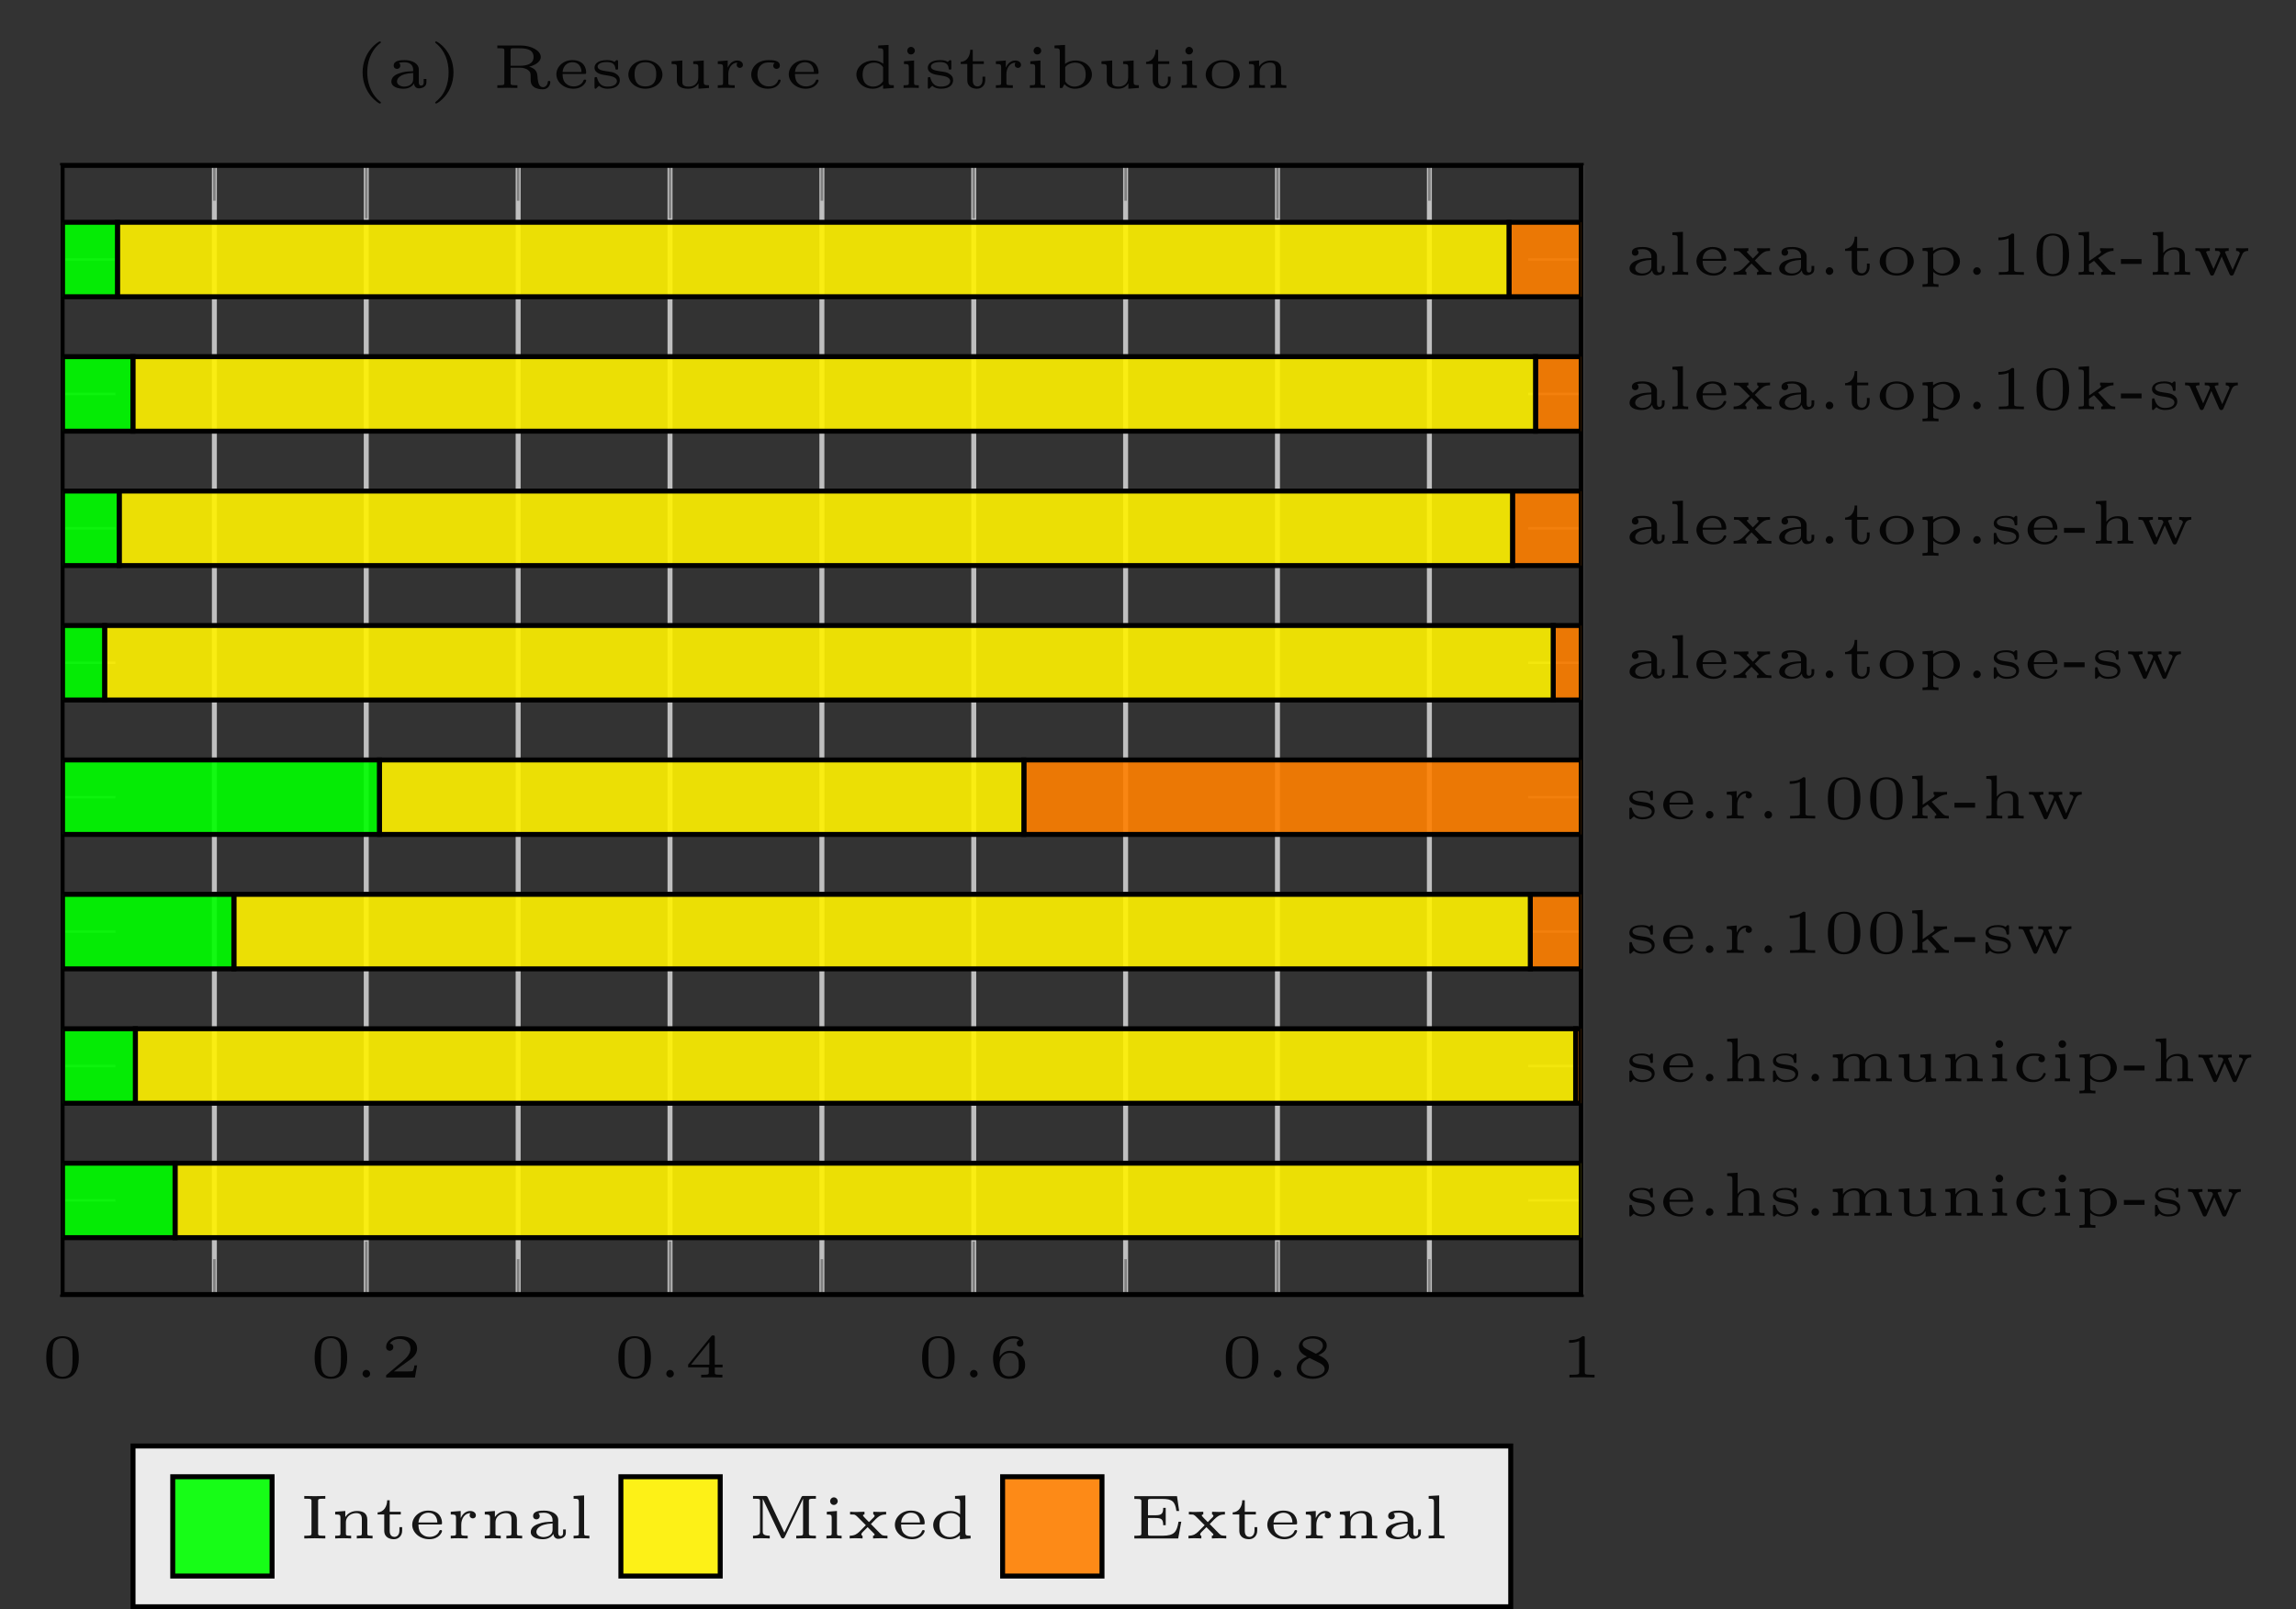 <?xml version="1.0" encoding="UTF-8"?>
<svg xmlns="http://www.w3.org/2000/svg" xmlns:xlink="http://www.w3.org/1999/xlink" width="184.202pt" height="129.107pt" viewBox="0 0 184.202 129.107" version="1.1">
<rect x="0" y="0" width="184.202" height="129.107" fill="#333333" stroke="none"/>
<defs>
<g>
<symbol overflow="visible" id="glyph0-0">
<path style="stroke:none;" d=""/>
</symbol>
<symbol overflow="visible" id="glyph0-1">
<path style="stroke:none;" d="M 3 -1.594 C 3 -1.953 3 -3.312 1.688 -3.312 C 0.391 -3.312 0.391 -1.953 0.391 -1.594 C 0.391 -1.234 0.391 0.109 1.688 0.109 C 3 0.109 3 -1.234 3 -1.594 Z M 2.5 -1.656 C 2.5 -1.312 2.5 -0.906 2.422 -0.609 C 2.297 -0.125 1.891 -0.062 1.688 -0.062 C 1.516 -0.062 1.094 -0.125 0.969 -0.625 C 0.891 -0.891 0.891 -1.25 0.891 -1.656 C 0.891 -2.031 0.891 -2.375 0.969 -2.656 C 1.094 -3.078 1.484 -3.156 1.688 -3.156 C 2.062 -3.156 2.328 -2.969 2.422 -2.609 C 2.5 -2.359 2.5 -1.953 2.5 -1.656 Z M 2.5 -1.656 "/>
</symbol>
<symbol overflow="visible" id="glyph0-2">
<path style="stroke:none;" d="M 2.938 -0.969 L 2.719 -0.969 C 2.719 -0.875 2.656 -0.562 2.578 -0.516 C 2.547 -0.484 2.125 -0.484 2.047 -0.484 L 1.078 -0.484 C 1.406 -0.719 1.766 -1 2.062 -1.203 C 2.516 -1.516 2.938 -1.797 2.938 -2.328 C 2.938 -2.969 2.328 -3.312 1.625 -3.312 C 0.953 -3.312 0.453 -2.938 0.453 -2.438 C 0.453 -2.188 0.672 -2.141 0.75 -2.141 C 0.875 -2.141 1.031 -2.234 1.031 -2.438 C 1.031 -2.609 0.906 -2.719 0.75 -2.719 C 0.891 -2.953 1.188 -3.094 1.516 -3.094 C 2 -3.094 2.406 -2.812 2.406 -2.328 C 2.406 -1.906 2.109 -1.578 1.734 -1.266 L 0.516 -0.234 C 0.469 -0.188 0.453 -0.188 0.453 -0.156 L 0.453 0 L 2.766 0 Z M 2.938 -0.969 "/>
</symbol>
<symbol overflow="visible" id="glyph0-3">
<path style="stroke:none;" d="M 3.078 -0.812 L 3.078 -1.031 L 2.453 -1.031 L 2.453 -3.219 C 2.453 -3.344 2.453 -3.375 2.312 -3.375 C 2.219 -3.375 2.219 -3.375 2.156 -3.297 L 0.312 -1.031 L 0.312 -0.812 L 1.969 -0.812 L 1.969 -0.422 C 1.969 -0.266 1.969 -0.219 1.547 -0.219 L 1.359 -0.219 L 1.359 0 L 2.219 -0.016 L 3.062 0 L 3.062 -0.219 L 2.891 -0.219 C 2.453 -0.219 2.453 -0.266 2.453 -0.422 L 2.453 -0.812 Z M 2.016 -1.031 L 0.547 -1.031 L 2.016 -2.844 Z M 2.016 -1.031 "/>
</symbol>
<symbol overflow="visible" id="glyph0-4">
<path style="stroke:none;" d="M 2.984 -1.016 C 2.984 -1.328 2.891 -1.562 2.625 -1.797 C 2.406 -2 2.188 -2.141 1.75 -2.141 C 1.453 -2.141 1.141 -2 0.922 -1.641 C 0.938 -1.859 0.938 -2.266 1.109 -2.578 C 1.266 -2.844 1.578 -3.125 2.047 -3.125 C 2.141 -3.125 2.375 -3.125 2.516 -3 C 2.438 -2.984 2.312 -2.906 2.312 -2.734 C 2.312 -2.578 2.422 -2.469 2.578 -2.469 C 2.656 -2.469 2.844 -2.516 2.844 -2.75 C 2.844 -3.016 2.641 -3.312 2.047 -3.312 C 1.188 -3.312 0.406 -2.609 0.406 -1.578 C 0.406 -0.391 0.984 0.109 1.703 0.109 C 2.203 0.109 2.438 -0.078 2.609 -0.219 C 2.922 -0.484 2.984 -0.766 2.984 -1.016 Z M 2.469 -1.031 C 2.469 -0.734 2.469 -0.547 2.297 -0.344 C 2.156 -0.188 1.984 -0.094 1.703 -0.094 C 0.938 -0.094 0.938 -0.922 0.938 -1.125 C 0.938 -1.516 1.219 -1.969 1.734 -1.969 C 2 -1.969 2.156 -1.906 2.312 -1.703 C 2.453 -1.516 2.469 -1.312 2.469 -1.031 Z M 2.469 -1.031 "/>
</symbol>
<symbol overflow="visible" id="glyph0-5">
<path style="stroke:none;" d="M 2.984 -0.859 C 2.984 -1.391 2.469 -1.656 2.141 -1.797 C 2.656 -2.016 2.812 -2.281 2.812 -2.562 C 2.812 -3.078 2.25 -3.312 1.703 -3.312 C 1.078 -3.312 0.578 -2.969 0.578 -2.469 C 0.578 -2.016 0.969 -1.812 1.219 -1.672 C 0.703 -1.469 0.406 -1.172 0.406 -0.766 C 0.406 -0.172 1.062 0.109 1.688 0.109 C 2.391 0.109 2.984 -0.266 2.984 -0.859 Z M 2.5 -2.562 C 2.5 -2.125 1.938 -1.906 1.938 -1.906 C 1.938 -1.906 1.922 -1.906 1.875 -1.938 L 1.156 -2.312 C 0.953 -2.422 0.875 -2.547 0.875 -2.672 C 0.875 -2.984 1.297 -3.125 1.688 -3.125 C 2.094 -3.125 2.5 -2.938 2.5 -2.562 Z M 2.641 -0.672 C 2.641 -0.266 2.141 -0.094 1.703 -0.094 C 1.25 -0.094 0.75 -0.312 0.75 -0.766 C 0.75 -1.266 1.281 -1.5 1.438 -1.562 L 2.219 -1.172 C 2.391 -1.078 2.641 -0.938 2.641 -0.672 Z M 2.641 -0.672 "/>
</symbol>
<symbol overflow="visible" id="glyph0-6">
<path style="stroke:none;" d="M 2.766 0 L 2.766 -0.219 L 2.516 -0.219 C 1.984 -0.219 1.984 -0.281 1.984 -0.422 L 1.984 -3.172 C 1.984 -3.312 1.969 -3.312 1.797 -3.312 C 1.453 -3 0.891 -3 0.797 -3 L 0.719 -3 L 0.719 -2.781 L 0.797 -2.781 C 0.906 -2.781 1.234 -2.797 1.531 -2.922 L 1.531 -0.422 C 1.531 -0.281 1.531 -0.219 1 -0.219 L 0.75 -0.219 L 0.75 0 C 1.016 -0.016 1.469 -0.016 1.75 -0.016 C 2.047 -0.016 2.484 -0.016 2.766 0 Z M 2.766 0 "/>
</symbol>
<symbol overflow="visible" id="glyph0-7">
<path style="stroke:none;" d="M 3.172 -0.453 L 3.172 -0.719 L 2.953 -0.719 L 2.953 -0.453 C 2.953 -0.406 2.953 -0.188 2.75 -0.188 C 2.562 -0.188 2.562 -0.406 2.562 -0.453 L 2.562 -1.484 C 2.562 -1.953 2.047 -2.234 1.438 -2.234 C 1.125 -2.234 0.547 -2.219 0.547 -1.797 C 0.547 -1.609 0.688 -1.531 0.812 -1.531 C 0.953 -1.531 1.078 -1.625 1.078 -1.797 C 1.078 -1.906 1.016 -1.984 0.969 -2.016 C 1.125 -2.062 1.375 -2.062 1.422 -2.062 C 1.844 -2.062 2.109 -1.828 2.109 -1.469 L 2.109 -1.344 C 1.625 -1.328 1.359 -1.312 0.984 -1.172 C 0.641 -1.062 0.359 -0.844 0.359 -0.516 C 0.359 -0.062 0.938 0.062 1.328 0.062 C 1.719 0.062 2.016 -0.094 2.172 -0.359 C 2.188 -0.172 2.312 0.031 2.562 0.031 C 2.594 0.031 3.172 0.031 3.172 -0.453 Z M 2.109 -0.703 C 2.109 -0.156 1.516 -0.109 1.391 -0.109 C 1.094 -0.109 0.812 -0.266 0.812 -0.516 C 0.812 -0.688 0.922 -1.141 2.109 -1.203 Z M 2.109 -0.703 "/>
</symbol>
<symbol overflow="visible" id="glyph0-8">
<path style="stroke:none;" d="M 1.672 0 L 1.672 -0.219 L 1.578 -0.219 C 1.25 -0.219 1.25 -0.266 1.25 -0.422 L 1.25 -3.453 L 0.406 -3.406 L 0.406 -3.188 C 0.781 -3.188 0.828 -3.156 0.828 -2.906 L 0.828 -0.422 C 0.828 -0.266 0.828 -0.219 0.5 -0.219 L 0.406 -0.219 L 0.406 0 C 0.625 -0.016 0.828 -0.016 1.031 -0.016 C 1.25 -0.016 1.453 -0.016 1.672 0 Z M 1.672 0 "/>
</symbol>
<symbol overflow="visible" id="glyph0-9">
<path style="stroke:none;" d="M 2.719 -0.594 C 2.719 -0.672 2.641 -0.672 2.625 -0.672 C 2.547 -0.672 2.531 -0.656 2.5 -0.594 C 2.375 -0.25 2 -0.125 1.719 -0.125 C 1.312 -0.125 1.094 -0.344 1.016 -0.438 C 0.828 -0.672 0.828 -0.984 0.828 -1.125 L 2.578 -1.125 C 2.688 -1.125 2.719 -1.125 2.719 -1.234 C 2.719 -1.578 2.547 -2.234 1.609 -2.234 C 0.859 -2.234 0.328 -1.688 0.328 -1.094 C 0.328 -0.469 0.938 0.062 1.688 0.062 C 2.484 0.062 2.719 -0.5 2.719 -0.594 Z M 2.344 -1.281 L 0.828 -1.281 C 0.891 -1.938 1.375 -2.062 1.609 -2.062 C 2.297 -2.062 2.344 -1.422 2.344 -1.281 Z M 2.344 -1.281 "/>
</symbol>
<symbol overflow="visible" id="glyph0-10">
<path style="stroke:none;" d="M 3.297 0 L 3.297 -0.219 L 3.203 -0.219 C 2.938 -0.219 2.875 -0.266 2.828 -0.297 C 2.766 -0.328 2.188 -0.938 1.969 -1.156 C 2.578 -1.797 2.719 -1.922 3.188 -1.922 L 3.188 -2.141 C 3.047 -2.141 2.906 -2.125 2.719 -2.125 C 2.547 -2.125 2.344 -2.141 2.156 -2.141 L 2.156 -1.922 C 2.25 -1.922 2.266 -1.828 2.266 -1.828 C 2.266 -1.75 2.203 -1.688 2.062 -1.562 L 1.812 -1.312 C 1.594 -1.531 1.328 -1.797 1.328 -1.844 C 1.328 -1.922 1.438 -1.922 1.453 -1.922 L 1.453 -2.141 C 1.25 -2.141 0.875 -2.125 0.844 -2.125 C 0.641 -2.125 0.5 -2.125 0.297 -2.141 L 0.297 -1.922 L 0.391 -1.922 C 0.703 -1.922 0.703 -1.922 0.969 -1.656 L 1.562 -1.062 C 1.531 -1.031 1.094 -0.594 1.016 -0.516 C 0.875 -0.391 0.688 -0.219 0.266 -0.219 L 0.266 0 C 0.406 -0.016 0.547 -0.016 0.734 -0.016 C 0.906 -0.016 1.109 -0.016 1.297 0 L 1.297 -0.219 C 1.219 -0.234 1.203 -0.281 1.203 -0.312 C 1.203 -0.406 1.266 -0.469 1.297 -0.5 L 1.703 -0.906 C 1.875 -0.734 2.094 -0.516 2.219 -0.391 C 2.266 -0.328 2.266 -0.328 2.266 -0.312 C 2.266 -0.219 2.156 -0.219 2.141 -0.219 L 2.141 0 C 2.344 -0.016 2.719 -0.016 2.75 -0.016 C 2.953 -0.016 3.094 -0.016 3.297 0 Z M 3.297 0 "/>
</symbol>
<symbol overflow="visible" id="glyph0-11">
<path style="stroke:none;" d="M 1.312 -0.297 C 1.312 -0.469 1.172 -0.609 1 -0.609 C 0.844 -0.609 0.703 -0.469 0.703 -0.297 C 0.703 -0.141 0.828 0 1 0 C 1.172 0 1.312 -0.141 1.312 -0.297 Z M 1.312 -0.297 "/>
</symbol>
<symbol overflow="visible" id="glyph0-12">
<path style="stroke:none;" d="M 2.219 -0.625 L 2.219 -0.906 L 2 -0.906 L 2 -0.641 C 2 -0.266 1.781 -0.125 1.609 -0.125 C 1.219 -0.125 1.219 -0.516 1.219 -0.625 L 1.219 -1.922 L 2.109 -1.922 L 2.109 -2.141 L 1.219 -2.141 L 1.219 -3.062 L 1.016 -3.062 C 1.016 -2.594 0.766 -2.109 0.25 -2.094 L 0.25 -1.922 L 0.781 -1.922 L 0.781 -0.625 C 0.781 -0.062 1.25 0.062 1.562 0.062 C 1.938 0.062 2.219 -0.219 2.219 -0.625 Z M 2.219 -0.625 "/>
</symbol>
<symbol overflow="visible" id="glyph0-13">
<path style="stroke:none;" d="M 3.062 -1.062 C 3.062 -1.688 2.484 -2.234 1.688 -2.234 C 0.906 -2.234 0.328 -1.688 0.328 -1.062 C 0.328 -0.469 0.922 0.062 1.688 0.062 C 2.484 0.062 3.062 -0.469 3.062 -1.062 Z M 2.562 -1.109 C 2.562 -0.875 2.562 -0.125 1.688 -0.125 C 0.828 -0.125 0.828 -0.875 0.828 -1.109 C 0.828 -1.328 0.828 -2.062 1.688 -2.062 C 2.562 -2.062 2.562 -1.328 2.562 -1.109 Z M 2.562 -1.109 "/>
</symbol>
<symbol overflow="visible" id="glyph0-14">
<path style="stroke:none;" d="M 3.375 -1.078 C 3.375 -1.672 2.828 -2.203 2.094 -2.203 C 1.688 -2.203 1.391 -2.062 1.219 -1.922 L 1.219 -2.203 L 0.375 -2.141 L 0.375 -1.922 C 0.734 -1.922 0.797 -1.922 0.797 -1.719 L 0.797 0.547 C 0.797 0.703 0.797 0.75 0.469 0.75 L 0.375 0.75 L 0.375 0.969 C 0.594 0.953 0.797 0.953 1.016 0.953 C 1.219 0.953 1.438 0.953 1.656 0.969 L 1.656 0.75 L 1.562 0.75 C 1.234 0.75 1.234 0.703 1.234 0.547 L 1.234 -0.234 C 1.453 -0.047 1.719 0.062 2 0.062 C 2.766 0.062 3.375 -0.453 3.375 -1.078 Z M 2.875 -1.078 C 2.875 -0.531 2.469 -0.109 1.969 -0.109 C 1.75 -0.109 1.484 -0.203 1.312 -0.422 C 1.234 -0.516 1.234 -0.516 1.234 -0.625 L 1.234 -1.656 C 1.453 -1.953 1.828 -2.031 2.031 -2.031 C 2.516 -2.031 2.875 -1.578 2.875 -1.078 Z M 2.875 -1.078 "/>
</symbol>
<symbol overflow="visible" id="glyph0-15">
<path style="stroke:none;" d="M 3.312 0 L 3.312 -0.219 C 3.094 -0.219 2.969 -0.219 2.75 -0.453 L 1.938 -1.344 C 2.016 -1.406 2.469 -1.703 2.5 -1.719 C 2.828 -1.922 3.078 -1.922 3.172 -1.922 L 3.172 -2.141 C 3 -2.125 2.812 -2.125 2.75 -2.125 C 2.562 -2.125 2.266 -2.141 2.094 -2.141 L 2.094 -1.922 C 2.172 -1.922 2.172 -1.859 2.172 -1.859 C 2.172 -1.844 2.172 -1.766 2.031 -1.672 L 1.219 -1.109 L 1.219 -3.453 L 0.375 -3.406 L 0.375 -3.188 C 0.75 -3.188 0.797 -3.156 0.797 -2.906 L 0.797 -0.422 C 0.797 -0.266 0.797 -0.219 0.469 -0.219 L 0.375 -0.219 L 0.375 0 C 0.578 -0.016 0.797 -0.016 0.984 -0.016 C 1.188 -0.016 1.422 -0.016 1.609 0 L 1.609 -0.219 L 1.516 -0.219 C 1.203 -0.219 1.203 -0.266 1.203 -0.422 L 1.203 -0.844 L 1.609 -1.125 L 2.172 -0.516 C 2.266 -0.422 2.312 -0.359 2.312 -0.297 C 2.312 -0.219 2.219 -0.219 2.188 -0.219 L 2.188 0 C 2.391 -0.016 2.734 -0.016 2.812 -0.016 C 3 -0.016 3.141 -0.016 3.312 0 Z M 3.312 0 "/>
</symbol>
<symbol overflow="visible" id="glyph0-16">
<path style="stroke:none;" d="M 1.859 -0.875 L 1.859 -1.266 L 0.203 -1.266 L 0.203 -0.875 Z M 1.859 -0.875 "/>
</symbol>
<symbol overflow="visible" id="glyph0-17">
<path style="stroke:none;" d="M 3.406 0 L 3.406 -0.219 L 3.312 -0.219 C 2.984 -0.219 2.984 -0.266 2.984 -0.422 L 2.984 -1.5 C 2.984 -2.047 2.609 -2.203 2.156 -2.203 C 1.578 -2.203 1.328 -1.859 1.25 -1.75 L 1.25 -3.453 L 0.406 -3.406 L 0.406 -3.188 C 0.781 -3.188 0.828 -3.156 0.828 -2.906 L 0.828 -0.422 C 0.828 -0.266 0.828 -0.219 0.5 -0.219 L 0.406 -0.219 L 0.406 0 C 0.625 -0.016 0.828 -0.016 1.047 -0.016 C 1.25 -0.016 1.469 -0.016 1.688 0 L 1.688 -0.219 L 1.594 -0.219 C 1.266 -0.219 1.266 -0.266 1.266 -0.422 L 1.266 -1.281 C 1.266 -1.844 1.781 -2.031 2.094 -2.031 C 2.469 -2.031 2.547 -1.828 2.547 -1.516 L 2.547 -0.422 C 2.547 -0.266 2.547 -0.219 2.219 -0.219 L 2.141 -0.219 L 2.141 0 C 2.344 -0.016 2.562 -0.016 2.766 -0.016 C 2.984 -0.016 3.188 -0.016 3.406 0 Z M 3.406 0 "/>
</symbol>
<symbol overflow="visible" id="glyph0-18">
<path style="stroke:none;" d="M 4.5 -1.922 L 4.5 -2.141 C 4.359 -2.141 4.234 -2.125 4.078 -2.125 C 3.906 -2.125 3.703 -2.141 3.531 -2.141 L 3.531 -1.922 C 3.75 -1.922 3.828 -1.812 3.828 -1.719 C 3.828 -1.703 3.812 -1.656 3.797 -1.641 L 3.25 -0.406 L 2.672 -1.75 C 2.641 -1.797 2.641 -1.812 2.641 -1.812 C 2.641 -1.922 2.828 -1.922 2.938 -1.922 L 2.938 -2.141 C 2.734 -2.141 2.531 -2.125 2.344 -2.125 C 2.156 -2.125 2.016 -2.141 1.844 -2.141 L 1.844 -1.922 C 1.938 -1.922 2.078 -1.922 2.141 -1.906 C 2.203 -1.875 2.266 -1.781 2.266 -1.734 C 2.266 -1.734 2.25 -1.688 2.25 -1.672 L 1.719 -0.469 L 1.156 -1.75 C 1.141 -1.766 1.125 -1.797 1.125 -1.812 C 1.125 -1.922 1.328 -1.922 1.422 -1.922 L 1.422 -2.141 C 1.219 -2.141 1.016 -2.125 0.812 -2.125 C 0.641 -2.125 0.438 -2.141 0.266 -2.141 L 0.266 -1.922 C 0.516 -1.922 0.609 -1.922 0.672 -1.781 L 1.438 -0.062 C 1.484 0.047 1.531 0.062 1.594 0.062 C 1.688 0.062 1.719 0.031 1.766 -0.062 L 2.375 -1.469 L 3 -0.062 C 3.047 0.031 3.078 0.062 3.172 0.062 C 3.234 0.062 3.297 0.047 3.344 -0.062 L 4.016 -1.625 C 4.141 -1.906 4.359 -1.922 4.5 -1.922 Z M 4.5 -1.922 "/>
</symbol>
<symbol overflow="visible" id="glyph0-19">
<path style="stroke:none;" d="M 2.375 -0.625 C 2.375 -0.859 2.266 -1.016 2.062 -1.141 C 1.875 -1.266 1.719 -1.281 1.297 -1.344 C 0.984 -1.391 0.594 -1.453 0.594 -1.719 C 0.594 -1.891 0.797 -2.078 1.328 -2.078 C 1.75 -2.078 1.984 -1.922 2.016 -1.578 C 2.031 -1.5 2.031 -1.469 2.125 -1.469 C 2.234 -1.469 2.234 -1.5 2.234 -1.609 L 2.234 -2.094 C 2.234 -2.172 2.234 -2.234 2.141 -2.234 C 2.125 -2.234 2.109 -2.234 2.062 -2.203 C 2.047 -2.172 1.953 -2.094 1.938 -2.094 C 1.938 -2.094 1.922 -2.094 1.891 -2.125 C 1.781 -2.188 1.594 -2.234 1.344 -2.234 C 0.516 -2.234 0.344 -1.859 0.344 -1.625 C 0.344 -1.156 0.922 -1.062 1.391 -1 C 1.672 -0.953 2.141 -0.875 2.141 -0.547 C 2.141 -0.375 1.984 -0.109 1.391 -0.109 C 1.047 -0.109 0.719 -0.234 0.562 -0.766 C 0.547 -0.859 0.531 -0.875 0.453 -0.875 C 0.344 -0.875 0.344 -0.828 0.344 -0.719 L 0.344 -0.078 C 0.344 0 0.344 0.062 0.422 0.062 C 0.469 0.062 0.469 0.047 0.562 -0.047 L 0.703 -0.172 C 0.953 0.047 1.266 0.062 1.391 0.062 C 2.219 0.062 2.375 -0.375 2.375 -0.625 Z M 2.375 -0.625 "/>
</symbol>
<symbol overflow="visible" id="glyph0-20">
<path style="stroke:none;" d="M 2.391 -1.859 C 2.391 -2.047 2.203 -2.203 1.938 -2.203 C 1.688 -2.203 1.375 -2.078 1.188 -1.656 L 1.172 -1.656 L 1.172 -2.203 L 0.375 -2.141 L 0.375 -1.922 C 0.75 -1.922 0.797 -1.891 0.797 -1.656 L 0.797 -0.422 C 0.797 -0.266 0.797 -0.219 0.469 -0.219 L 0.375 -0.219 L 0.375 0 C 0.594 -0.016 0.812 -0.016 1.016 -0.016 L 1.734 0 L 1.734 -0.219 L 1.594 -0.219 C 1.219 -0.219 1.219 -0.266 1.219 -0.422 L 1.219 -1.109 C 1.219 -1.578 1.484 -2.031 1.953 -2.031 C 1.953 -2.031 1.891 -1.969 1.891 -1.859 C 1.891 -1.688 2.031 -1.609 2.141 -1.609 C 2.266 -1.609 2.391 -1.688 2.391 -1.859 Z M 2.391 -1.859 "/>
</symbol>
<symbol overflow="visible" id="glyph0-21">
<path style="stroke:none;" d="M 5.141 0 L 5.141 -0.219 L 5.047 -0.219 C 4.719 -0.219 4.719 -0.266 4.719 -0.422 L 4.719 -1.5 C 4.719 -2.125 4.25 -2.203 3.891 -2.203 C 3.391 -2.203 3.109 -1.953 2.969 -1.734 C 2.844 -2.203 2.344 -2.203 2.156 -2.203 C 1.641 -2.203 1.344 -1.922 1.219 -1.719 L 1.219 -2.203 L 0.406 -2.141 L 0.406 -1.922 C 0.781 -1.922 0.828 -1.891 0.828 -1.656 L 0.828 -0.422 C 0.828 -0.266 0.828 -0.219 0.5 -0.219 L 0.406 -0.219 L 0.406 0 C 0.625 -0.016 0.828 -0.016 1.047 -0.016 C 1.25 -0.016 1.469 -0.016 1.688 0 L 1.688 -0.219 L 1.594 -0.219 C 1.266 -0.219 1.266 -0.266 1.266 -0.422 L 1.266 -1.281 C 1.266 -1.844 1.781 -2.031 2.094 -2.031 C 2.469 -2.031 2.547 -1.828 2.547 -1.516 L 2.547 -0.422 C 2.547 -0.266 2.547 -0.219 2.234 -0.219 L 2.141 -0.219 L 2.141 0 C 2.359 -0.016 2.562 -0.016 2.781 -0.016 C 2.984 -0.016 3.203 -0.016 3.406 0 L 3.406 -0.219 L 3.312 -0.219 C 3 -0.219 3 -0.266 3 -0.422 L 3 -1.281 C 3 -1.844 3.5 -2.031 3.828 -2.031 C 4.188 -2.031 4.281 -1.828 4.281 -1.516 L 4.281 -0.422 C 4.281 -0.266 4.281 -0.219 3.953 -0.219 L 3.875 -0.219 L 3.875 0 C 4.078 -0.016 4.297 -0.016 4.5 -0.016 C 4.719 -0.016 4.922 -0.016 5.141 0 Z M 5.141 0 "/>
</symbol>
<symbol overflow="visible" id="glyph0-22">
<path style="stroke:none;" d="M 3.406 0 L 3.406 -0.219 C 3.031 -0.219 2.984 -0.25 2.984 -0.5 L 2.984 -2.203 L 2.141 -2.141 L 2.141 -1.922 C 2.5 -1.922 2.547 -1.891 2.547 -1.656 L 2.547 -0.844 C 2.547 -0.375 2.203 -0.109 1.797 -0.109 C 1.281 -0.109 1.266 -0.312 1.266 -0.562 L 1.266 -2.203 L 0.406 -2.141 L 0.406 -1.922 C 0.797 -1.922 0.828 -1.891 0.828 -1.641 L 0.828 -0.547 C 0.875 0.016 1.438 0.062 1.75 0.062 C 2.172 0.062 2.422 -0.141 2.562 -0.375 L 2.562 0.062 Z M 3.406 0 "/>
</symbol>
<symbol overflow="visible" id="glyph0-23">
<path style="stroke:none;" d="M 3.406 0 L 3.406 -0.219 L 3.312 -0.219 C 2.984 -0.219 2.984 -0.266 2.984 -0.422 L 2.984 -1.5 C 2.984 -2.047 2.609 -2.203 2.156 -2.203 C 1.625 -2.203 1.344 -1.906 1.219 -1.719 L 1.219 -2.203 L 0.406 -2.141 L 0.406 -1.922 C 0.781 -1.922 0.828 -1.891 0.828 -1.656 L 0.828 -0.422 C 0.828 -0.266 0.828 -0.219 0.5 -0.219 L 0.406 -0.219 L 0.406 0 C 0.625 -0.016 0.828 -0.016 1.047 -0.016 C 1.25 -0.016 1.469 -0.016 1.688 0 L 1.688 -0.219 L 1.594 -0.219 C 1.266 -0.219 1.266 -0.266 1.266 -0.422 L 1.266 -1.281 C 1.266 -1.844 1.781 -2.031 2.094 -2.031 C 2.469 -2.031 2.547 -1.828 2.547 -1.516 L 2.547 -0.422 C 2.547 -0.266 2.547 -0.219 2.219 -0.219 L 2.141 -0.219 L 2.141 0 C 2.344 -0.016 2.562 -0.016 2.766 -0.016 C 2.984 -0.016 3.188 -0.016 3.406 0 Z M 3.406 0 "/>
</symbol>
<symbol overflow="visible" id="glyph0-24">
<path style="stroke:none;" d="M 1.625 0 L 1.625 -0.219 C 1.297 -0.219 1.25 -0.219 1.25 -0.422 L 1.25 -2.203 L 0.438 -2.141 L 0.438 -1.922 C 0.781 -1.922 0.828 -1.891 0.828 -1.656 L 0.828 -0.422 C 0.828 -0.266 0.828 -0.219 0.5 -0.219 L 0.406 -0.219 L 0.406 0 C 0.625 -0.016 0.828 -0.016 1.031 -0.016 C 1.219 -0.016 1.438 -0.016 1.625 0 Z M 1.312 -2.984 C 1.312 -3.156 1.172 -3.297 1 -3.297 C 0.844 -3.297 0.703 -3.156 0.703 -2.984 C 0.703 -2.828 0.828 -2.688 1 -2.688 C 1.172 -2.688 1.312 -2.828 1.312 -2.984 Z M 1.312 -2.984 "/>
</symbol>
<symbol overflow="visible" id="glyph0-25">
<path style="stroke:none;" d="M 2.719 -0.594 C 2.719 -0.672 2.656 -0.672 2.625 -0.672 C 2.547 -0.672 2.531 -0.656 2.516 -0.594 C 2.344 -0.172 1.984 -0.125 1.766 -0.125 C 1.328 -0.125 0.859 -0.406 0.859 -1.078 C 0.859 -1.297 0.906 -1.578 1.094 -1.781 C 1.328 -2.047 1.625 -2.047 1.781 -2.047 C 1.922 -2.047 2.062 -2.047 2.234 -2.016 C 2.172 -1.953 2.125 -1.875 2.125 -1.797 C 2.125 -1.625 2.25 -1.531 2.391 -1.531 C 2.516 -1.531 2.656 -1.609 2.656 -1.797 C 2.656 -2.219 2.109 -2.234 1.75 -2.234 C 0.781 -2.234 0.359 -1.578 0.359 -1.078 C 0.359 -0.453 0.938 0.062 1.688 0.062 C 2.562 0.062 2.719 -0.547 2.719 -0.594 Z M 2.719 -0.594 "/>
</symbol>
<symbol overflow="visible" id="glyph0-26">
<path style="stroke:none;" d="M 2.219 1.172 C 2.219 1.141 2.188 1.125 2.172 1.109 C 1.297 0.406 1.125 -0.609 1.125 -1.25 C 1.125 -2.469 1.688 -3.266 2.203 -3.625 C 2.203 -3.625 2.219 -3.641 2.219 -3.672 C 2.219 -3.688 2.203 -3.734 2.125 -3.734 C 2.031 -3.734 0.75 -2.938 0.75 -1.25 C 0.75 0.438 2.031 1.25 2.125 1.25 C 2.203 1.25 2.219 1.203 2.219 1.172 Z M 2.219 1.172 "/>
</symbol>
<symbol overflow="visible" id="glyph0-27">
<path style="stroke:none;" d="M 1.953 -1.25 C 1.953 -2.938 0.672 -3.734 0.562 -3.734 C 0.484 -3.734 0.484 -3.672 0.484 -3.672 C 0.484 -3.672 0.484 -3.641 0.516 -3.609 C 1.266 -3.016 1.562 -2.141 1.562 -1.25 C 1.562 -0.797 1.484 -0.328 1.312 0.078 C 1.078 0.641 0.75 0.922 0.516 1.125 C 0.5 1.125 0.484 1.156 0.484 1.172 C 0.484 1.172 0.484 1.25 0.562 1.25 C 0.672 1.25 1.953 0.453 1.953 -1.25 Z M 1.953 -1.25 "/>
</symbol>
<symbol overflow="visible" id="glyph0-28">
<path style="stroke:none;" d="M 4.672 -0.469 C 4.672 -0.562 4.625 -0.562 4.562 -0.562 C 4.484 -0.562 4.469 -0.531 4.469 -0.469 C 4.438 -0.188 4.25 -0.062 4.094 -0.062 C 3.75 -0.062 3.703 -0.438 3.656 -0.75 C 3.656 -0.891 3.625 -1.094 3.609 -1.156 C 3.531 -1.453 3.281 -1.625 2.969 -1.703 C 3.297 -1.781 3.906 -2.031 3.906 -2.484 C 3.906 -3 3.141 -3.406 2.312 -3.406 L 0.422 -3.406 L 0.422 -3.188 L 0.578 -3.188 C 0.984 -3.188 0.984 -3.141 0.984 -2.984 L 0.984 -0.422 C 0.984 -0.266 0.984 -0.219 0.578 -0.219 L 0.422 -0.219 L 0.422 0 L 1.234 -0.016 L 2.031 0 L 2.031 -0.219 L 1.891 -0.219 C 1.484 -0.219 1.484 -0.266 1.484 -0.422 L 1.484 -1.625 L 2.25 -1.625 C 2.516 -1.625 2.75 -1.547 2.906 -1.422 C 3.094 -1.266 3.094 -1.156 3.094 -0.859 C 3.094 -0.469 3.094 -0.281 3.359 -0.078 C 3.547 0.062 3.844 0.109 4.062 0.109 C 4.547 0.109 4.672 -0.297 4.672 -0.469 Z M 3.328 -2.484 C 3.328 -1.906 2.75 -1.781 2.25 -1.781 L 1.484 -1.781 L 1.484 -3 C 1.484 -3.141 1.5 -3.172 1.641 -3.188 L 2 -3.188 C 2.562 -3.188 3.328 -3.188 3.328 -2.484 Z M 3.328 -2.484 "/>
</symbol>
<symbol overflow="visible" id="glyph0-29">
<path style="stroke:none;" d="M 3.359 0 L 3.359 -0.219 C 2.984 -0.219 2.938 -0.25 2.938 -0.5 L 2.938 -3.453 L 2.109 -3.406 L 2.109 -3.188 C 2.469 -3.188 2.516 -3.156 2.516 -2.906 L 2.516 -1.938 C 2.406 -2.031 2.141 -2.203 1.719 -2.203 C 0.984 -2.203 0.359 -1.703 0.359 -1.078 C 0.359 -0.469 0.922 0.062 1.672 0.062 C 2.078 0.062 2.359 -0.125 2.5 -0.25 L 2.5 0.062 Z M 2.5 -0.547 C 2.266 -0.172 1.891 -0.109 1.688 -0.109 C 1.453 -0.109 1.203 -0.203 1.031 -0.422 C 0.875 -0.641 0.859 -0.922 0.859 -1.078 C 0.859 -1.203 0.875 -1.531 1.078 -1.766 C 1.25 -1.938 1.516 -2.031 1.766 -2.031 C 1.906 -2.031 2.266 -2.016 2.5 -1.672 Z M 2.5 -0.547 "/>
</symbol>
<symbol overflow="visible" id="glyph0-30">
<path style="stroke:none;" d="M 3.375 -1.078 C 3.375 -1.672 2.828 -2.203 2.062 -2.203 C 1.797 -2.203 1.484 -2.141 1.219 -1.922 L 1.219 -3.453 L 0.375 -3.406 L 0.375 -3.188 C 0.75 -3.188 0.797 -3.156 0.797 -2.906 L 0.797 0 L 1 0 C 1.047 -0.062 1.078 -0.141 1.109 -0.203 C 1.125 -0.234 1.156 -0.266 1.172 -0.297 C 1.391 -0.062 1.688 0.062 2 0.062 C 2.766 0.062 3.375 -0.453 3.375 -1.078 Z M 2.875 -1.078 C 2.875 -0.781 2.812 -0.531 2.609 -0.344 C 2.453 -0.203 2.219 -0.109 1.969 -0.109 C 1.641 -0.109 1.375 -0.297 1.234 -0.531 L 1.234 -1.672 C 1.406 -1.906 1.734 -2.031 2.031 -2.031 C 2.625 -2.031 2.875 -1.609 2.875 -1.078 Z M 2.875 -1.078 "/>
</symbol>
<symbol overflow="visible" id="glyph0-31">
<path style="stroke:none;" d="M 2.078 0 L 2.078 -0.219 L 1.906 -0.219 C 1.5 -0.219 1.5 -0.266 1.5 -0.422 L 1.5 -2.984 C 1.5 -3.141 1.5 -3.188 1.906 -3.188 L 2.078 -3.188 L 2.078 -3.406 L 1.234 -3.391 L 0.391 -3.406 L 0.391 -3.188 L 0.547 -3.188 C 0.969 -3.188 0.969 -3.141 0.969 -2.984 L 0.969 -0.422 C 0.969 -0.266 0.969 -0.219 0.547 -0.219 L 0.391 -0.219 L 0.391 0 L 1.234 -0.016 Z M 2.078 0 "/>
</symbol>
<symbol overflow="visible" id="glyph0-32">
<path style="stroke:none;" d="M 5.484 0 L 5.484 -0.219 L 5.328 -0.219 C 4.922 -0.219 4.922 -0.266 4.922 -0.422 L 4.922 -2.984 C 4.922 -3.141 4.922 -3.188 5.328 -3.188 L 5.484 -3.188 L 5.484 -3.406 L 4.516 -3.406 C 4.406 -3.406 4.359 -3.406 4.312 -3.297 L 2.953 -0.469 L 1.625 -3.281 C 1.562 -3.406 1.516 -3.406 1.406 -3.406 L 0.438 -3.406 L 0.438 -3.188 L 0.594 -3.188 C 1 -3.188 1 -3.141 1 -2.984 L 1 -0.547 C 1 -0.422 1 -0.219 0.438 -0.219 L 0.438 0 C 0.672 -0.016 0.891 -0.016 1.109 -0.016 C 1.25 -0.016 1.578 -0.016 1.781 0 L 1.781 -0.219 C 1.219 -0.219 1.219 -0.422 1.219 -0.547 L 1.219 -3.156 L 1.234 -3.156 L 2.672 -0.125 C 2.719 -0.031 2.766 0 2.828 0 C 2.922 0 2.953 -0.062 2.984 -0.109 L 4.453 -3.188 L 4.453 -0.422 C 4.453 -0.266 4.453 -0.219 4.047 -0.219 L 3.906 -0.219 L 3.906 0 L 4.688 -0.016 Z M 5.484 0 "/>
</symbol>
<symbol overflow="visible" id="glyph0-33">
<path style="stroke:none;" d="M 4.172 -1.344 L 3.953 -1.344 C 3.812 -0.531 3.625 -0.219 2.672 -0.219 L 1.734 -0.219 C 1.5 -0.219 1.5 -0.25 1.5 -0.406 L 1.5 -1.641 L 2.078 -1.641 C 2.578 -1.641 2.719 -1.547 2.719 -1.062 L 2.922 -1.062 L 2.922 -2.453 L 2.719 -2.453 C 2.719 -1.969 2.578 -1.859 2.078 -1.859 L 1.5 -1.859 L 1.5 -2.969 C 1.5 -3.125 1.5 -3.172 1.734 -3.172 L 2.625 -3.172 C 3.453 -3.172 3.672 -2.969 3.781 -2.203 L 4 -2.203 L 3.828 -3.391 L 0.406 -3.391 L 0.406 -3.172 L 0.562 -3.172 C 0.969 -3.172 0.969 -3.109 0.969 -2.953 L 0.969 -0.422 C 0.969 -0.266 0.969 -0.219 0.562 -0.219 L 0.406 -0.219 L 0.406 0 L 3.922 0 Z M 4.172 -1.344 "/>
</symbol>
<symbol overflow="visible" id="glyph1-0">
<path style="stroke:none;" d=""/>
</symbol>
<symbol overflow="visible" id="glyph1-1">
<path style="stroke:none;" d="M 1.453 -0.297 C 1.453 -0.469 1.312 -0.609 1.141 -0.609 C 0.984 -0.609 0.844 -0.469 0.844 -0.297 C 0.844 -0.141 0.984 0 1.141 0 C 1.312 0 1.453 -0.141 1.453 -0.297 Z M 1.453 -0.297 "/>
</symbol>
</g>
<clipPath id="clip1">
  <path d="M 82 17 L 126.859 17 L 126.859 89 L 82 89 Z M 82 17 "/>
</clipPath>
<clipPath id="clip2">
  <path d="M 81 17 L 126.859 17 L 126.859 89 L 81 89 Z M 81 17 "/>
</clipPath>
<clipPath id="clip3">
  <path d="M 8 17 L 126.859 17 L 126.859 100 L 8 100 Z M 8 17 "/>
</clipPath>
<clipPath id="clip4">
  <path d="M 5.016 17 L 31 17 L 31 100 L 5.016 100 Z M 5.016 17 "/>
</clipPath>
<clipPath id="clip5">
  <path d="M 10 115 L 122 115 L 122 129.105 L 10 129.105 Z M 10 115 "/>
</clipPath>
</defs>
<g id="surface1">
<path style="fill:none;stroke-width:0.399;stroke-linecap:butt;stroke-linejoin:miter;stroke:rgb(75%,75%,75%);stroke-opacity:1;stroke-miterlimit:10;" d="M 12.183 7.549 L 12.183 -83.04 M 36.554 7.549 L 36.554 -83.04 M 60.922 7.549 L 60.922 -83.04 M 85.289 7.549 L 85.289 -83.04 M 109.66 7.549 L 109.66 -83.04 " transform="matrix(1,0,0,-1,5.016,20.819)"/>
<path style="fill:none;stroke-width:0.399;stroke-linecap:butt;stroke-linejoin:miter;stroke:rgb(75%,75%,75%);stroke-opacity:1;stroke-miterlimit:10;" d="M -0 7.549 L -0 -83.04 M 24.367 7.549 L 24.367 -83.04 M 48.738 7.549 L 48.738 -83.04 M 73.105 7.549 L 73.105 -83.04 M 97.472 7.549 L 97.472 -83.04 M 121.843 7.549 L 121.843 -83.04 " transform="matrix(1,0,0,-1,5.016,20.819)"/>
<path style="fill:none;stroke-width:0.199;stroke-linecap:butt;stroke-linejoin:miter;stroke:rgb(50%,50%,50%);stroke-opacity:1;stroke-miterlimit:10;" d="M 12.183 7.549 L 12.183 4.714 M 12.183 -83.04 L 12.183 -80.204 M 36.554 7.549 L 36.554 4.714 M 36.554 -83.04 L 36.554 -80.204 M 60.922 7.549 L 60.922 4.714 M 60.922 -83.04 L 60.922 -80.204 M 85.289 7.549 L 85.289 4.714 M 85.289 -83.04 L 85.289 -80.204 M 109.66 7.549 L 109.66 4.714 M 109.66 -83.04 L 109.66 -80.204 " transform="matrix(1,0,0,-1,5.016,20.819)"/>
<path style="fill:none;stroke-width:0.199;stroke-linecap:butt;stroke-linejoin:miter;stroke:rgb(50%,50%,50%);stroke-opacity:1;stroke-miterlimit:10;" d="M -0 7.549 L -0 3.299 M -0 -83.04 L -0 -78.786 M 24.367 7.549 L 24.367 3.299 M 24.367 -83.04 L 24.367 -78.786 M 48.738 7.549 L 48.738 3.299 M 48.738 -83.04 L 48.738 -78.786 M 73.105 7.549 L 73.105 3.299 M 73.105 -83.04 L 73.105 -78.786 M 97.472 7.549 L 97.472 3.299 M 97.472 -83.04 L 97.472 -78.786 M 121.843 7.549 L 121.843 3.299 M 121.843 -83.04 L 121.843 -78.786 " transform="matrix(1,0,0,-1,5.016,20.819)"/>
<path style="fill:none;stroke-width:0.199;stroke-linecap:butt;stroke-linejoin:miter;stroke:rgb(50%,50%,50%);stroke-opacity:1;stroke-miterlimit:10;" d="M -0 -0.001 L 4.254 -0.001 M 121.843 -0.001 L 117.589 -0.001 M -0 -10.783 L 4.254 -10.783 M 121.843 -10.783 L 117.589 -10.783 M -0 -21.568 L 4.254 -21.568 M 121.843 -21.568 L 117.589 -21.568 M -0 -32.353 L 4.254 -32.353 M 121.843 -32.353 L 117.589 -32.353 M -0 -43.138 L 4.254 -43.138 M 121.843 -43.138 L 117.589 -43.138 M -0 -53.923 L 4.254 -53.923 M 121.843 -53.923 L 117.589 -53.923 M -0 -64.704 L 4.254 -64.704 M 121.843 -64.704 L 117.589 -64.704 M -0 -75.49 L 4.254 -75.49 M 121.843 -75.49 L 117.589 -75.49 " transform="matrix(1,0,0,-1,5.016,20.819)"/>
<path style="fill:none;stroke-width:0.399;stroke-linecap:butt;stroke-linejoin:miter;stroke:rgb(0%,0%,0%);stroke-opacity:1;stroke-miterlimit:10;" d="M -0 7.549 L -0 -83.04 L 121.843 -83.04 L 121.843 7.549 Z M -0 7.549 " transform="matrix(1,0,0,-1,5.016,20.819)"/>
<g style="fill:rgb(0%,0%,0%);fill-opacity:0.9;">
  <use xlink:href="#glyph0-1" x="3.321" y="110.514"/>
</g>
<g style="fill:rgb(0%,0%,0%);fill-opacity:0.9;">
  <use xlink:href="#glyph0-1" x="24.852" y="110.514"/>
</g>
<g style="fill:rgb(0%,0%,0%);fill-opacity:0.9;">
  <use xlink:href="#glyph1-1" x="28.242" y="110.514"/>
</g>
<g style="fill:rgb(0%,0%,0%);fill-opacity:0.9;">
  <use xlink:href="#glyph0-2" x="30.525" y="110.514"/>
</g>
<g style="fill:rgb(0%,0%,0%);fill-opacity:0.9;">
  <use xlink:href="#glyph0-1" x="49.22" y="110.514"/>
</g>
<g style="fill:rgb(0%,0%,0%);fill-opacity:0.9;">
  <use xlink:href="#glyph1-1" x="52.61" y="110.514"/>
</g>
<g style="fill:rgb(0%,0%,0%);fill-opacity:0.9;">
  <use xlink:href="#glyph0-3" x="54.894" y="110.514"/>
</g>
<g style="fill:rgb(0%,0%,0%);fill-opacity:0.9;">
  <use xlink:href="#glyph0-1" x="73.588" y="110.514"/>
</g>
<g style="fill:rgb(0%,0%,0%);fill-opacity:0.9;">
  <use xlink:href="#glyph1-1" x="76.979" y="110.514"/>
</g>
<g style="fill:rgb(0%,0%,0%);fill-opacity:0.9;">
  <use xlink:href="#glyph0-4" x="79.262" y="110.514"/>
</g>
<g style="fill:rgb(0%,0%,0%);fill-opacity:0.9;">
  <use xlink:href="#glyph0-1" x="97.956" y="110.514"/>
</g>
<g style="fill:rgb(0%,0%,0%);fill-opacity:0.9;">
  <use xlink:href="#glyph1-1" x="101.347" y="110.514"/>
</g>
<g style="fill:rgb(0%,0%,0%);fill-opacity:0.9;">
  <use xlink:href="#glyph0-5" x="103.63" y="110.514"/>
</g>
<g style="fill:rgb(0%,0%,0%);fill-opacity:0.9;">
  <use xlink:href="#glyph0-6" x="125.161" y="110.514"/>
</g>
<g style="fill:rgb(0%,0%,0%);fill-opacity:0.9;">
  <use xlink:href="#glyph0-7" x="130.376" y="22.05"/>
  <use xlink:href="#glyph0-8" x="133.766" y="22.05"/>
  <use xlink:href="#glyph0-9" x="135.773" y="22.05"/>
  <use xlink:href="#glyph0-10" x="138.817" y="22.05"/>
  <use xlink:href="#glyph0-7" x="142.38" y="22.05"/>
  <use xlink:href="#glyph0-11" x="145.77" y="22.05"/>
  <use xlink:href="#glyph0-12" x="147.777" y="22.05"/>
  <use xlink:href="#glyph0-13" x="150.475" y="22.05"/>
  <use xlink:href="#glyph0-14" x="153.865" y="22.05"/>
  <use xlink:href="#glyph0-11" x="157.601" y="22.05"/>
  <use xlink:href="#glyph0-6" x="159.608" y="22.05"/>
  <use xlink:href="#glyph0-1" x="162.998" y="22.05"/>
  <use xlink:href="#glyph0-15" x="166.388" y="22.05"/>
  <use xlink:href="#glyph0-16" x="169.951" y="22.05"/>
  <use xlink:href="#glyph0-17" x="172.304" y="22.05"/>
</g>
<g style="fill:rgb(0%,0%,0%);fill-opacity:0.9;">
  <use xlink:href="#glyph0-18" x="175.865" y="22.05"/>
</g>
<g style="fill:rgb(0%,0%,0%);fill-opacity:0.9;">
  <use xlink:href="#glyph0-7" x="130.376" y="32.835"/>
  <use xlink:href="#glyph0-8" x="133.766" y="32.835"/>
  <use xlink:href="#glyph0-9" x="135.773" y="32.835"/>
  <use xlink:href="#glyph0-10" x="138.817" y="32.835"/>
  <use xlink:href="#glyph0-7" x="142.38" y="32.835"/>
  <use xlink:href="#glyph0-11" x="145.77" y="32.835"/>
  <use xlink:href="#glyph0-12" x="147.777" y="32.835"/>
  <use xlink:href="#glyph0-13" x="150.475" y="32.835"/>
  <use xlink:href="#glyph0-14" x="153.865" y="32.835"/>
  <use xlink:href="#glyph0-11" x="157.601" y="32.835"/>
  <use xlink:href="#glyph0-6" x="159.608" y="32.835"/>
  <use xlink:href="#glyph0-1" x="162.998" y="32.835"/>
  <use xlink:href="#glyph0-15" x="166.388" y="32.835"/>
  <use xlink:href="#glyph0-16" x="169.951" y="32.835"/>
  <use xlink:href="#glyph0-19" x="172.304" y="32.835"/>
  <use xlink:href="#glyph0-18" x="175.036" y="32.835"/>
</g>
<g style="fill:rgb(0%,0%,0%);fill-opacity:0.9;">
  <use xlink:href="#glyph0-7" x="130.376" y="43.619"/>
  <use xlink:href="#glyph0-8" x="133.766" y="43.619"/>
  <use xlink:href="#glyph0-9" x="135.773" y="43.619"/>
  <use xlink:href="#glyph0-10" x="138.817" y="43.619"/>
  <use xlink:href="#glyph0-7" x="142.38" y="43.619"/>
  <use xlink:href="#glyph0-11" x="145.77" y="43.619"/>
  <use xlink:href="#glyph0-12" x="147.777" y="43.619"/>
  <use xlink:href="#glyph0-13" x="150.475" y="43.619"/>
  <use xlink:href="#glyph0-14" x="153.865" y="43.619"/>
  <use xlink:href="#glyph0-11" x="157.601" y="43.619"/>
  <use xlink:href="#glyph0-19" x="159.608" y="43.619"/>
  <use xlink:href="#glyph0-9" x="162.341" y="43.619"/>
  <use xlink:href="#glyph0-16" x="165.385" y="43.619"/>
  <use xlink:href="#glyph0-17" x="167.737" y="43.619"/>
</g>
<g style="fill:rgb(0%,0%,0%);fill-opacity:0.9;">
  <use xlink:href="#glyph0-18" x="171.298" y="43.619"/>
</g>
<g style="fill:rgb(0%,0%,0%);fill-opacity:0.9;">
  <use xlink:href="#glyph0-7" x="130.376" y="54.403"/>
  <use xlink:href="#glyph0-8" x="133.766" y="54.403"/>
  <use xlink:href="#glyph0-9" x="135.773" y="54.403"/>
  <use xlink:href="#glyph0-10" x="138.817" y="54.403"/>
  <use xlink:href="#glyph0-7" x="142.38" y="54.403"/>
  <use xlink:href="#glyph0-11" x="145.77" y="54.403"/>
  <use xlink:href="#glyph0-12" x="147.777" y="54.403"/>
  <use xlink:href="#glyph0-13" x="150.475" y="54.403"/>
  <use xlink:href="#glyph0-14" x="153.865" y="54.403"/>
  <use xlink:href="#glyph0-11" x="157.601" y="54.403"/>
  <use xlink:href="#glyph0-19" x="159.608" y="54.403"/>
  <use xlink:href="#glyph0-9" x="162.341" y="54.403"/>
  <use xlink:href="#glyph0-16" x="165.385" y="54.403"/>
  <use xlink:href="#glyph0-19" x="167.737" y="54.403"/>
  <use xlink:href="#glyph0-18" x="170.469" y="54.403"/>
</g>
<g style="fill:rgb(0%,0%,0%);fill-opacity:0.9;">
  <use xlink:href="#glyph0-19" x="130.376" y="65.671"/>
  <use xlink:href="#glyph0-9" x="133.109" y="65.671"/>
  <use xlink:href="#glyph0-11" x="136.153" y="65.671"/>
  <use xlink:href="#glyph0-20" x="138.159" y="65.671"/>
  <use xlink:href="#glyph0-11" x="140.858" y="65.671"/>
  <use xlink:href="#glyph0-6" x="142.864" y="65.671"/>
  <use xlink:href="#glyph0-1" x="146.254" y="65.671"/>
  <use xlink:href="#glyph0-1" x="149.645" y="65.671"/>
  <use xlink:href="#glyph0-15" x="153.035" y="65.671"/>
  <use xlink:href="#glyph0-16" x="156.598" y="65.671"/>
  <use xlink:href="#glyph0-17" x="158.95" y="65.671"/>
</g>
<g style="fill:rgb(0%,0%,0%);fill-opacity:0.9;">
  <use xlink:href="#glyph0-18" x="162.512" y="65.671"/>
</g>
<g style="fill:rgb(0%,0%,0%);fill-opacity:0.9;">
  <use xlink:href="#glyph0-19" x="130.376" y="76.455"/>
  <use xlink:href="#glyph0-9" x="133.109" y="76.455"/>
  <use xlink:href="#glyph0-11" x="136.153" y="76.455"/>
  <use xlink:href="#glyph0-20" x="138.159" y="76.455"/>
  <use xlink:href="#glyph0-11" x="140.858" y="76.455"/>
  <use xlink:href="#glyph0-6" x="142.864" y="76.455"/>
  <use xlink:href="#glyph0-1" x="146.254" y="76.455"/>
  <use xlink:href="#glyph0-1" x="149.645" y="76.455"/>
  <use xlink:href="#glyph0-15" x="153.035" y="76.455"/>
  <use xlink:href="#glyph0-16" x="156.598" y="76.455"/>
  <use xlink:href="#glyph0-19" x="158.95" y="76.455"/>
  <use xlink:href="#glyph0-18" x="161.683" y="76.455"/>
</g>
<g style="fill:rgb(0%,0%,0%);fill-opacity:0.9;">
  <use xlink:href="#glyph0-19" x="130.376" y="86.755"/>
  <use xlink:href="#glyph0-9" x="133.109" y="86.755"/>
  <use xlink:href="#glyph0-11" x="136.153" y="86.755"/>
  <use xlink:href="#glyph0-17" x="138.159" y="86.755"/>
  <use xlink:href="#glyph0-19" x="141.895" y="86.755"/>
  <use xlink:href="#glyph0-11" x="144.628" y="86.755"/>
  <use xlink:href="#glyph0-21" x="146.634" y="86.755"/>
</g>
<g style="fill:rgb(0%,0%,0%);fill-opacity:0.9;">
  <use xlink:href="#glyph0-22" x="151.926" y="86.755"/>
  <use xlink:href="#glyph0-23" x="155.662" y="86.755"/>
  <use xlink:href="#glyph0-24" x="159.398" y="86.755"/>
  <use xlink:href="#glyph0-25" x="161.404" y="86.755"/>
  <use xlink:href="#glyph0-24" x="164.448" y="86.755"/>
  <use xlink:href="#glyph0-14" x="166.455" y="86.755"/>
  <use xlink:href="#glyph0-16" x="170.191" y="86.755"/>
  <use xlink:href="#glyph0-17" x="172.543" y="86.755"/>
</g>
<g style="fill:rgb(0%,0%,0%);fill-opacity:0.9;">
  <use xlink:href="#glyph0-18" x="176.109" y="86.755"/>
</g>
<g style="fill:rgb(0%,0%,0%);fill-opacity:0.9;">
  <use xlink:href="#glyph0-19" x="130.376" y="97.539"/>
  <use xlink:href="#glyph0-9" x="133.109" y="97.539"/>
  <use xlink:href="#glyph0-11" x="136.153" y="97.539"/>
  <use xlink:href="#glyph0-17" x="138.159" y="97.539"/>
  <use xlink:href="#glyph0-19" x="141.895" y="97.539"/>
  <use xlink:href="#glyph0-11" x="144.628" y="97.539"/>
  <use xlink:href="#glyph0-21" x="146.634" y="97.539"/>
</g>
<g style="fill:rgb(0%,0%,0%);fill-opacity:0.9;">
  <use xlink:href="#glyph0-22" x="151.926" y="97.539"/>
  <use xlink:href="#glyph0-23" x="155.662" y="97.539"/>
  <use xlink:href="#glyph0-24" x="159.398" y="97.539"/>
  <use xlink:href="#glyph0-25" x="161.404" y="97.539"/>
  <use xlink:href="#glyph0-24" x="164.448" y="97.539"/>
  <use xlink:href="#glyph0-14" x="166.455" y="97.539"/>
  <use xlink:href="#glyph0-16" x="170.191" y="97.539"/>
  <use xlink:href="#glyph0-19" x="172.543" y="97.539"/>
  <use xlink:href="#glyph0-18" x="175.275" y="97.539"/>
</g>
<g clip-path="url(#clip1)" clip-rule="nonzero">
<path style=" stroke:none;fill-rule:nonzero;fill:rgb(100%,50%,0%);fill-opacity:0.9;" d="M 121.062 23.809 L 126.859 23.809 L 126.859 17.832 L 121.062 17.832 Z M 123.191 34.594 L 126.859 34.594 L 126.859 28.613 L 123.191 28.613 Z M 121.344 45.375 L 126.859 45.375 L 126.859 39.398 L 121.344 39.398 Z M 124.609 56.16 L 126.859 56.16 L 126.859 50.184 L 124.609 50.184 Z M 82.141 66.945 L 126.859 66.945 L 126.859 60.969 L 82.141 60.969 Z M 122.773 77.73 L 126.859 77.73 L 126.859 71.75 L 122.773 71.75 Z M 126.41 88.512 L 126.859 88.512 L 126.859 82.535 L 126.41 82.535 Z M 126.41 88.512 "/>
</g>
<g clip-path="url(#clip2)" clip-rule="nonzero">
<path style="fill:none;stroke-width:0.399;stroke-linecap:butt;stroke-linejoin:miter;stroke:rgb(0%,0%,0%);stroke-opacity:1;stroke-miterlimit:10;" d="M 116.046 -2.99 L 121.843 -2.99 L 121.843 2.987 L 116.046 2.987 Z M 118.175 -13.775 L 121.843 -13.775 L 121.843 -7.794 L 118.175 -7.794 Z M 116.328 -24.556 L 121.843 -24.556 L 121.843 -18.579 L 116.328 -18.579 Z M 119.593 -35.341 L 121.843 -35.341 L 121.843 -29.365 L 119.593 -29.365 Z M 77.125 -46.126 L 121.843 -46.126 L 121.843 -40.15 L 77.125 -40.15 Z M 117.757 -56.911 L 121.843 -56.911 L 121.843 -50.931 L 117.757 -50.931 Z M 121.394 -67.693 L 121.843 -67.693 L 121.843 -61.716 L 121.394 -61.716 Z M 121.394 -67.693 " transform="matrix(1,0,0,-1,5.016,20.819)"/>
</g>
<g clip-path="url(#clip3)" clip-rule="nonzero">
<path style="fill-rule:nonzero;fill:rgb(100%,94.899%,0%);fill-opacity:0.9;stroke-width:0.399;stroke-linecap:butt;stroke-linejoin:miter;stroke:rgb(0%,0%,0%);stroke-opacity:1;stroke-miterlimit:10;" d="M 4.406 -2.99 L 116.046 -2.99 L 116.046 2.987 L 4.406 2.987 Z M 5.644 -13.775 L 118.175 -13.775 L 118.175 -7.794 L 5.644 -7.794 Z M 4.546 -24.556 L 116.328 -24.556 L 116.328 -18.579 L 4.546 -18.579 Z M 3.375 -35.341 L 119.593 -35.341 L 119.593 -29.365 L 3.375 -29.365 Z M 25.422 -46.126 L 77.125 -46.126 L 77.125 -40.15 L 25.422 -40.15 Z M 13.746 -56.911 L 117.757 -56.911 L 117.757 -50.931 L 13.746 -50.931 Z M 5.843 -67.693 L 121.394 -67.693 L 121.394 -61.716 L 5.843 -61.716 Z M 9.027 -78.478 L 121.843 -78.478 L 121.843 -72.501 L 9.027 -72.501 Z M 9.027 -78.478 " transform="matrix(1,0,0,-1,5.016,20.819)"/>
</g>
<g clip-path="url(#clip4)" clip-rule="nonzero">
<path style="fill-rule:nonzero;fill:rgb(0%,100%,0%);fill-opacity:0.9;stroke-width:0.399;stroke-linecap:butt;stroke-linejoin:miter;stroke:rgb(0%,0%,0%);stroke-opacity:1;stroke-miterlimit:10;" d="M -0 -2.99 L 4.406 -2.99 L 4.406 2.987 L -0 2.987 Z M -0 -13.775 L 5.644 -13.775 L 5.644 -7.794 L -0 -7.794 Z M -0 -24.556 L 4.546 -24.556 L 4.546 -18.579 L -0 -18.579 Z M -0 -35.341 L 3.375 -35.341 L 3.375 -29.365 L -0 -29.365 Z M -0 -46.126 L 25.422 -46.126 L 25.422 -40.15 L -0 -40.15 Z M -0 -56.911 L 13.746 -56.911 L 13.746 -50.931 L -0 -50.931 Z M -0 -67.693 L 5.843 -67.693 L 5.843 -61.716 L -0 -61.716 Z M -0 -78.478 L 9.027 -78.478 L 9.027 -72.501 L -0 -72.501 Z M -0 -78.478 " transform="matrix(1,0,0,-1,5.016,20.819)"/>
</g>
<g style="fill:rgb(0%,0%,0%);fill-opacity:0.9;">
  <use xlink:href="#glyph0-26" x="28.34" y="7.057"/>
  <use xlink:href="#glyph0-7" x="31.038" y="7.057"/>
  <use xlink:href="#glyph0-27" x="34.429" y="7.057"/>
</g>
<g style="fill:rgb(0%,0%,0%);fill-opacity:0.9;">
  <use xlink:href="#glyph0-28" x="39.478" y="7.057"/>
  <use xlink:href="#glyph0-9" x="44.308" y="7.057"/>
  <use xlink:href="#glyph0-19" x="47.352" y="7.057"/>
  <use xlink:href="#glyph0-13" x="50.084" y="7.057"/>
  <use xlink:href="#glyph0-22" x="53.475" y="7.057"/>
  <use xlink:href="#glyph0-20" x="57.211" y="7.057"/>
  <use xlink:href="#glyph0-25" x="59.909" y="7.057"/>
  <use xlink:href="#glyph0-9" x="62.953" y="7.057"/>
</g>
<g style="fill:rgb(0%,0%,0%);fill-opacity:0.9;">
  <use xlink:href="#glyph0-29" x="68.348" y="7.057"/>
  <use xlink:href="#glyph0-24" x="72.084" y="7.057"/>
  <use xlink:href="#glyph0-19" x="74.091" y="7.057"/>
  <use xlink:href="#glyph0-12" x="76.823" y="7.057"/>
  <use xlink:href="#glyph0-20" x="79.522" y="7.057"/>
  <use xlink:href="#glyph0-24" x="82.22" y="7.057"/>
  <use xlink:href="#glyph0-30" x="84.227" y="7.057"/>
  <use xlink:href="#glyph0-22" x="87.963" y="7.057"/>
  <use xlink:href="#glyph0-12" x="91.699" y="7.057"/>
  <use xlink:href="#glyph0-24" x="94.397" y="7.057"/>
  <use xlink:href="#glyph0-13" x="96.403" y="7.057"/>
  <use xlink:href="#glyph0-23" x="99.794" y="7.057"/>
</g>
<path style=" stroke:none;fill-rule:nonzero;fill:rgb(100%,100%,100%);fill-opacity:0.9;" d="M 10.672 128.91 L 121.203 128.91 L 121.203 116.012 L 10.672 116.012 Z M 10.672 128.91 "/>
<g clip-path="url(#clip5)" clip-rule="nonzero">
<path style="fill:none;stroke-width:0.399;stroke-linecap:butt;stroke-linejoin:miter;stroke:rgb(0%,0%,0%);stroke-opacity:1;stroke-miterlimit:10;" d="M 5.656 -108.091 L 116.187 -108.091 L 116.187 -95.193 L 5.656 -95.193 Z M 5.656 -108.091 " transform="matrix(1,0,0,-1,5.016,20.819)"/>
</g>
<path style="fill-rule:nonzero;fill:rgb(0%,100%,0%);fill-opacity:0.9;stroke-width:0.399;stroke-linecap:butt;stroke-linejoin:miter;stroke:rgb(0%,0%,0%);stroke-opacity:1;stroke-miterlimit:10;" d="M 0 -3.985 L 0 3.983 L 7.969 3.983 L 7.969 -3.985 Z M 0 -3.985 " transform="matrix(1,0,0,-1,13.859,122.46)"/>
<g style="fill:rgb(0%,0%,0%);fill-opacity:0.9;">
  <use xlink:href="#glyph0-31" x="24.021" y="123.428"/>
  <use xlink:href="#glyph0-23" x="26.484" y="123.428"/>
</g>
<g style="fill:rgb(0%,0%,0%);fill-opacity:0.9;">
  <use xlink:href="#glyph0-12" x="30.045" y="123.428"/>
  <use xlink:href="#glyph0-9" x="32.744" y="123.428"/>
  <use xlink:href="#glyph0-20" x="35.788" y="123.428"/>
  <use xlink:href="#glyph0-23" x="38.486" y="123.428"/>
  <use xlink:href="#glyph0-7" x="42.222" y="123.428"/>
  <use xlink:href="#glyph0-8" x="45.612" y="123.428"/>
</g>
<path style="fill-rule:nonzero;fill:rgb(100%,94.899%,0%);fill-opacity:0.9;stroke-width:0.399;stroke-linecap:butt;stroke-linejoin:miter;stroke:rgb(0%,0%,0%);stroke-opacity:1;stroke-miterlimit:10;" d="M 0.001 -3.985 L 0.001 3.983 L 7.969 3.983 L 7.969 -3.985 Z M 0.001 -3.985 " transform="matrix(1,0,0,-1,49.812,122.46)"/>
<g style="fill:rgb(0%,0%,0%);fill-opacity:0.9;">
  <use xlink:href="#glyph0-32" x="59.974" y="123.428"/>
  <use xlink:href="#glyph0-24" x="65.896" y="123.428"/>
  <use xlink:href="#glyph0-10" x="67.903" y="123.428"/>
  <use xlink:href="#glyph0-9" x="71.466" y="123.428"/>
  <use xlink:href="#glyph0-29" x="74.51" y="123.428"/>
</g>
<path style="fill-rule:nonzero;fill:rgb(100%,50%,0%);fill-opacity:0.9;stroke-width:0.399;stroke-linecap:butt;stroke-linejoin:miter;stroke:rgb(0%,0%,0%);stroke-opacity:1;stroke-miterlimit:10;" d="M -0.001 -3.985 L -0.001 3.983 L 7.972 3.983 L 7.972 -3.985 Z M -0.001 -3.985 " transform="matrix(1,0,0,-1,80.438,122.46)"/>
<g style="fill:rgb(0%,0%,0%);fill-opacity:0.9;">
  <use xlink:href="#glyph0-33" x="90.6" y="123.428"/>
  <use xlink:href="#glyph0-10" x="95.083" y="123.428"/>
  <use xlink:href="#glyph0-12" x="98.646" y="123.428"/>
  <use xlink:href="#glyph0-9" x="101.345" y="123.428"/>
  <use xlink:href="#glyph0-20" x="104.389" y="123.428"/>
  <use xlink:href="#glyph0-23" x="107.087" y="123.428"/>
  <use xlink:href="#glyph0-7" x="110.823" y="123.428"/>
  <use xlink:href="#glyph0-8" x="114.213" y="123.428"/>
</g>
</g>
</svg>
